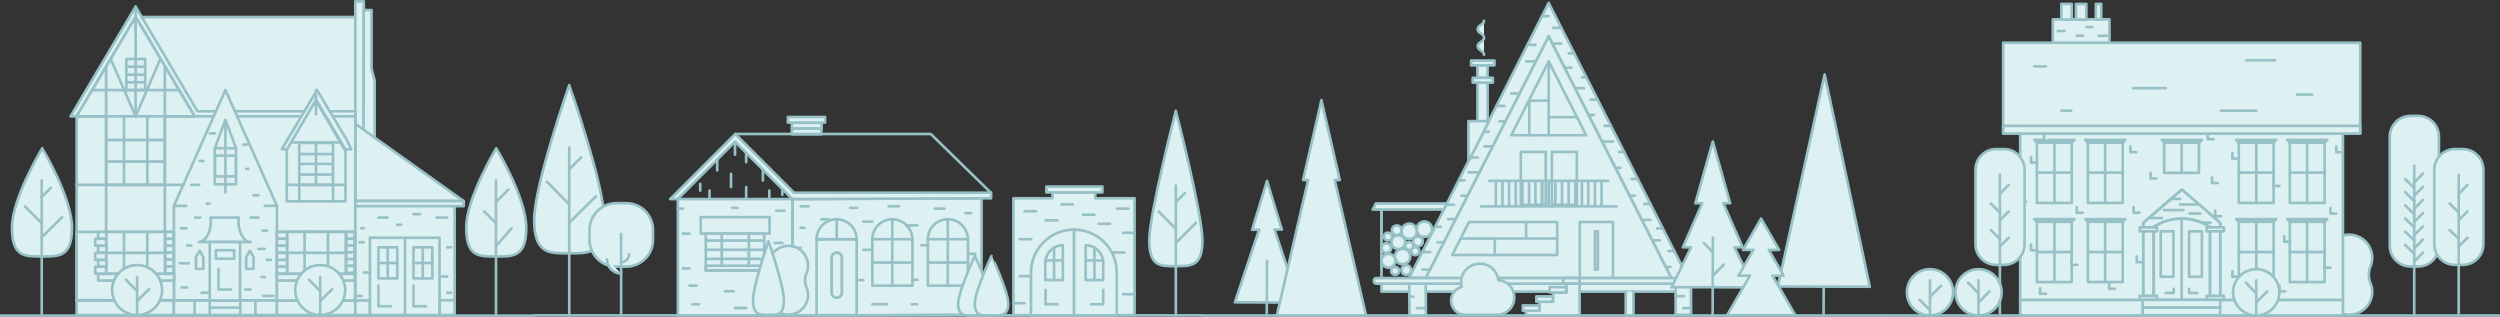<?xml version="1.0" encoding="utf-8"?>
<!-- Generator: Adobe Illustrator 24.3.0, SVG Export Plug-In . SVG Version: 6.00 Build 0)  -->
<svg version="1.1" id="Layer_1" xmlns="http://www.w3.org/2000/svg" xmlns:xlink="http://www.w3.org/1999/xlink" x="0px" y="0px"
	 viewBox="0 0 941.1 119.3" style="enable-background:new 0 0 941.1 119.3;" xml:space="preserve">
<rect x="0" y="0" width="941.1" height="119.3" fill="#333333" stroke="none"/>
<style type="text/css">
	.st0{fill:#DDF0F2;stroke:#97C1C6;stroke-linecap:round;stroke-linejoin:round;}
	.st1{fill:none;stroke:#97C1C6;stroke-linecap:round;stroke-linejoin:round;}
	.st2{fill:#DDF0F2;}
	.st3{opacity:0.14;fill:none;stroke:#97C1C6;stroke-linecap:round;stroke-linejoin:round;enable-background:new    ;}
</style>
<g>
	<g id="Group_1292" transform="translate(-1869 5502)">
		<g id="Group_1286" transform="translate(26.555 0)">
			<g id="Group_1285">
				<rect id="Rectangle_2481" x="1893.5" y="-5495.6" class="st0" width="82.7" height="37.4"/>
				<rect id="Rectangle_2482" x="1976.2" y="-5501.5" class="st0" width="3.2" height="53.1"/>
				<path id="Path_4160" class="st0" d="M1979.4-5498.2h2.9v22l1.2,4.7v22.5l-4.2-1.2L1979.4-5498.2z"/>
				<path id="Path_4161" class="st0" d="M2017-5426.3h-40.8v-29.1L2017-5426.3z"/>
				<path id="Path_4162" class="st0" d="M1976.2-5460.1v1.9h-60.5l-22.2-37.4l-22.2,37.4h-2.3l24.5-41.3l23.3,39.4H1976.2z"/>
				<rect id="Rectangle_2483" x="1871.3" y="-5458.2" class="st0" width="104.9" height="69.3"/>
				<path id="Path_4163" class="st0" d="M1907.9-5424.5l19.4-43.6l19.4,43.6v35.6h-38.8V-5424.5z"/>
				<rect id="Rectangle_2484" x="1976.2" y="-5426.3" class="st0" width="37.4" height="42.9"/>
				<path id="Path_4164" class="st0" d="M1915.7-5458.2h-44.4l22.2-37.4L1915.7-5458.2z"/>
				<path id="Path_4165" class="st0" d="M1915.7-5458.2h-44.4l22.2-37.4L1915.7-5458.2z"/>
				<path id="Path_4166" class="st0" d="M1974.7-5445.8h-2.3l-4.8-8.2l-6-10.2l-6,10.2l-4.8,8.2h-2.3l2.2-3.7l2.7-4.5l8.4-14.1
					l8.4,14.1l2.7,4.5L1974.7-5445.8z"/>
				<path id="Path_4167" class="st0" d="M1972.5-5445.8v19.6h-22.1v-19.6h0.1l4.8-8.2l6-10.2l6,10.2l4.8,8.2H1972.5z"/>
				<path id="Path_4168" class="st0" d="M1931.3-5432.6h-8v-13.6l4-10.7l4,10.7V-5432.6z"/>
				<rect id="Rectangle_2485" x="1923.4" y="-5443.4" class="st0" width="7.8" height="7.8"/>
				<line id="Line_433" class="st1" x1="1927.3" y1="-5456.4" x2="1927.3" y2="-5429.6"/>
				<line id="Line_434" class="st1" x1="1923.4" y1="-5446.2" x2="1931.3" y2="-5446.2"/>
				<path id="Path_4169" class="st0" d="M1936.8-5410.9h-19.5c2.5-0.1,4.5-3.5,4.5-7.6c0-0.5,0-1.1-0.1-1.6h10.6
					c-0.1,0.5-0.1,1-0.1,1.6C1932.3-5414.3,1934.3-5410.9,1936.8-5410.9z"/>
				<rect id="Rectangle_2486" x="1871.3" y="-5388.9" class="st0" width="36.6" height="5.5"/>
				<rect id="Rectangle_2487" x="1907.9" y="-5388.9" class="st0" width="38.8" height="5.5"/>
				<rect id="Rectangle_2488" x="1946.7" y="-5388.9" class="st0" width="35" height="5.5"/>
				<rect id="Rectangle_2489" x="1882.4" y="-5458.2" class="st0" width="22.1" height="25.8"/>
				<rect id="Rectangle_2490" x="1955.1" y="-5448.2" class="st0" width="12.7" height="15.8"/>
				<rect id="Rectangle_2491" x="1950.4" y="-5414.7" class="st0" width="22.1" height="15.8"/>
				<line id="Line_435" class="st1" x1="1907.9" y1="-5424.5" x2="1912.5" y2="-5424.5"/>
				<line id="Line_436" class="st1" x1="1942.1" y1="-5424.5" x2="1946.7" y2="-5424.5"/>
				<rect id="Rectangle_2492" x="1921.4" y="-5410.9" class="st0" width="11.4" height="22"/>
				<rect id="Rectangle_2493" x="1923.7" y="-5407.8" class="st0" width="6.9" height="3.2"/>
				<rect id="Rectangle_2494" x="1981.7" y="-5412.5" class="st0" width="26.2" height="29.1"/>
				<rect id="Rectangle_2495" x="2008" y="-5389" class="st0" width="5.6" height="5.6"/>
				<line id="Line_437" class="st1" x1="1882.4" y1="-5477" x2="1882.4" y2="-5414.7"/>
				<line id="Line_438" class="st1" x1="1893.5" y1="-5495.6" x2="1893.5" y2="-5458.2"/>
				<line id="Line_439" class="st1" x1="1904.5" y1="-5477" x2="1904.5" y2="-5414.7"/>
				<rect id="Rectangle_2496" x="1890" y="-5479.8" class="st0" width="7.1" height="11.7"/>
				<line id="Line_440" class="st1" x1="1909.8" y1="-5468.1" x2="1877.2" y2="-5468.1"/>
				<line id="Line_441" class="st1" x1="1893.5" y1="-5458.2" x2="1884.1" y2="-5479.8"/>
				<line id="Line_442" class="st1" x1="1893.5" y1="-5458.2" x2="1902.8" y2="-5479.8"/>
				<line id="Line_443" class="st1" x1="1893.5" y1="-5479.8" x2="1893.5" y2="-5467.7"/>
				<line id="Line_444" class="st1" x1="1890" y1="-5473.9" x2="1897.1" y2="-5473.9"/>
				<rect id="Rectangle_2497" x="1946.7" y="-5414.7" class="st0" width="29.4" height="25.8"/>
				<line id="Line_445" class="st1" x1="1889.9" y1="-5476.9" x2="1897" y2="-5476.9"/>
				<line id="Line_446" class="st1" x1="1889.9" y1="-5471" x2="1897" y2="-5471"/>
				<rect id="Rectangle_2498" x="1976.2" y="-5426.3" class="st0" width="40.8" height="1.9"/>
				<line id="Line_447" class="st1" x1="1961.4" y1="-5468.1" x2="1961.4" y2="-5459"/>
				<line id="Line_448" class="st1" x1="1893.5" y1="-5499.5" x2="1893.5" y2="-5490.4"/>
				<line id="Line_449" class="st1" x1="1889.1" y1="-5458.2" x2="1889.1" y2="-5432.4"/>
				<line id="Line_450" class="st1" x1="1897.9" y1="-5458.2" x2="1897.9" y2="-5432.4"/>
				<line id="Line_451" class="st1" x1="1882.4" y1="-5441.2" x2="1904.5" y2="-5441.2"/>
				<line id="Line_452" class="st1" x1="1882.4" y1="-5449.3" x2="1904.5" y2="-5449.3"/>
				<rect id="Rectangle_2499" x="1871.3" y="-5414.7" class="st0" width="36.6" height="25.7"/>
				<rect id="Rectangle_2500" x="1882.4" y="-5414.7" class="st0" width="22.1" height="15.8"/>
				<line id="Line_453" class="st1" x1="1889.1" y1="-5414.7" x2="1889.1" y2="-5398.9"/>
				<line id="Line_454" class="st1" x1="1897.9" y1="-5414.7" x2="1897.9" y2="-5398.9"/>
				<rect id="Rectangle_2501" x="1950.5" y="-5414.7" class="st0" width="22.1" height="15.8"/>
				<line id="Line_455" class="st1" x1="1882.4" y1="-5406.8" x2="1904.5" y2="-5406.8"/>
				<line id="Line_456" class="st1" x1="1957.1" y1="-5414.7" x2="1957.1" y2="-5398.9"/>
				<line id="Line_457" class="st1" x1="1965.9" y1="-5414.7" x2="1965.9" y2="-5398.9"/>
				<line id="Line_458" class="st1" x1="1950.4" y1="-5406.8" x2="1972.5" y2="-5406.8"/>
				<line id="Line_459" class="st1" x1="1961.4" y1="-5448.2" x2="1961.4" y2="-5432.4"/>
				<line id="Line_460" class="st1" x1="1955.1" y1="-5440.3" x2="1967.8" y2="-5440.3"/>
				<line id="Line_461" class="st1" x1="1955.1" y1="-5444" x2="1967.8" y2="-5444"/>
				<line id="Line_462" class="st1" x1="1967.8" y1="-5436.3" x2="1955.1" y2="-5436.3"/>
				<path id="Path_4170" class="st0" d="M1919-5400.8h-2.8v-4.4l1.4-2.4l1.4,2.4V-5400.8z"/>
				<path id="Path_4171" class="st0" d="M1937.9-5400.8h-2.8v-4.4l1.4-2.4l1.4,2.4V-5400.8z"/>
				<path id="Path_4172" class="st0" d="M1924.7-5400.8v7.8h4.7"/>
				<path id="Path_4173" class="st0" d="M1984.9-5394.5v7.8h4.7"/>
				<path id="Path_4174" class="st0" d="M1998.1-5394.5v7.8h4.7"/>
				<line id="Line_463" class="st1" x1="1994.9" y1="-5412.5" x2="1994.9" y2="-5383.4"/>
				<rect id="Rectangle_2502" x="1984.9" y="-5408.9" class="st0" width="7.1" height="11.7"/>
				<line id="Line_464" class="st1" x1="1988.4" y1="-5408.9" x2="1988.4" y2="-5397.2"/>
				<line id="Line_465" class="st1" x1="1984.9" y1="-5403" x2="1992" y2="-5403"/>
				<rect id="Rectangle_2503" x="1998.1" y="-5408.9" class="st0" width="7.1" height="11.7"/>
				<line id="Line_466" class="st1" x1="2001.6" y1="-5408.9" x2="2001.6" y2="-5397.2"/>
				<line id="Line_467" class="st1" x1="1998.1" y1="-5403" x2="2005.2" y2="-5403"/>
				<rect id="Rectangle_2504" x="1879.4" y="-5414.7" class="st0" width="3.1" height="2.6"/>
				<rect id="Rectangle_2505" x="1904.7" y="-5414.7" class="st0" width="3.1" height="2.6"/>
				<rect id="Rectangle_2506" x="1904.7" y="-5412.1" class="st0" width="3.1" height="2.6"/>
				<rect id="Rectangle_2507" x="1904.7" y="-5409.5" class="st0" width="3.1" height="2.6"/>
				<rect id="Rectangle_2508" x="1904.7" y="-5406.9" class="st0" width="3.1" height="2.6"/>
				<rect id="Rectangle_2509" x="1904.7" y="-5404.3" class="st0" width="3.1" height="2.6"/>
				<rect id="Rectangle_2510" x="1904.7" y="-5401.7" class="st0" width="3.1" height="2.6"/>
				<rect id="Rectangle_2511" x="1878.3" y="-5412.1" class="st0" width="4.1" height="2.6"/>
				<rect id="Rectangle_2512" x="1879.4" y="-5409.5" class="st0" width="3.1" height="2.6"/>
				<rect id="Rectangle_2513" x="1879.4" y="-5404.2" class="st0" width="3.1" height="2.6"/>
				<rect id="Rectangle_2514" x="1879.4" y="-5398.9" class="st0" width="28.6" height="2.5"/>
				<rect id="Rectangle_2515" x="1878.3" y="-5406.8" class="st0" width="4.1" height="2.6"/>
				<rect id="Rectangle_2516" x="1878.3" y="-5401.6" class="st0" width="4.1" height="2.6"/>
				<rect id="Rectangle_2517" x="1946.7" y="-5414.7" class="st0" width="3.8" height="2.6"/>
				<rect id="Rectangle_2518" x="1946.7" y="-5412.1" class="st0" width="3.8" height="2.6"/>
				<rect id="Rectangle_2519" x="1946.7" y="-5409.5" class="st0" width="3.8" height="2.6"/>
				<rect id="Rectangle_2520" x="1946.7" y="-5404.2" class="st0" width="3.8" height="2.6"/>
				<rect id="Rectangle_2521" x="1972.8" y="-5414.7" class="st0" width="3.1" height="2.6"/>
				<rect id="Rectangle_2522" x="1972.8" y="-5412.1" class="st0" width="3.1" height="2.6"/>
				<rect id="Rectangle_2523" x="1972.8" y="-5409.6" class="st0" width="3.1" height="2.6"/>
				<rect id="Rectangle_2524" x="1972.8" y="-5407" class="st0" width="3.1" height="2.6"/>
				<rect id="Rectangle_2525" x="1972.8" y="-5404.5" class="st0" width="3.1" height="2.6"/>
				<rect id="Rectangle_2526" x="1972.8" y="-5401.9" class="st0" width="3.1" height="2.6"/>
				<rect id="Rectangle_2527" x="1946.7" y="-5398.9" class="st0" width="29.3" height="2.5"/>
				<rect id="Rectangle_2528" x="1946.7" y="-5406.8" class="st0" width="3.8" height="2.6"/>
				<rect id="Rectangle_2529" x="1946.7" y="-5401.6" class="st0" width="3.8" height="2.6"/>
				<line id="Line_468" class="st1" x1="1950.5" y1="-5432.4" x2="1972.5" y2="-5432.4"/>
				<line id="Line_469" class="st1" x1="1952.1" y1="-5448.4" x2="1970.8" y2="-5448.4"/>
				<line id="Line_470" class="st1" x1="1955.1" y1="-5432.4" x2="1955.1" y2="-5426.3"/>
				<line id="Line_471" class="st1" x1="1967.8" y1="-5432.4" x2="1967.8" y2="-5426.2"/>
				<line id="Line_472" class="st1" x1="1914.4" y1="-5432.4" x2="1917.4" y2="-5432.4"/>
				<line id="Line_473" class="st1" x1="1920.3" y1="-5425.3" x2="1921.4" y2="-5425.3"/>
				<line id="Line_474" class="st1" x1="1937.9" y1="-5428.5" x2="1939.7" y2="-5428.5"/>
				<line id="Line_475" class="st1" x1="1935.1" y1="-5438.4" x2="1935.9" y2="-5438.4"/>
				<line id="Line_476" class="st1" x1="1921.4" y1="-5451.8" x2="1923.4" y2="-5451.8"/>
				<line id="Line_477" class="st1" x1="1934" y1="-5447.6" x2="1935.5" y2="-5447.6"/>
				<line id="Line_478" class="st1" x1="1917.6" y1="-5441.4" x2="1919" y2="-5441.4"/>
				<line id="Line_479" class="st1" x1="1936.8" y1="-5420.1" x2="1939.7" y2="-5420.1"/>
				<line id="Line_480" class="st1" x1="1939.7" y1="-5408.3" x2="1942.1" y2="-5408.3"/>
				<line id="Line_481" class="st1" x1="1910.6" y1="-5416.1" x2="1912.6" y2="-5416.1"/>
				<line id="Line_482" class="st1" x1="1915.9" y1="-5420.1" x2="1917.8" y2="-5420.1"/>
				<line id="Line_483" class="st1" x1="1910.2" y1="-5402.9" x2="1913.5" y2="-5402.9"/>
				<line id="Line_484" class="st1" x1="1910.8" y1="-5393.8" x2="1912.9" y2="-5393.8"/>
				<line id="Line_485" class="st1" x1="1912.9" y1="-5409.6" x2="1914.4" y2="-5409.6"/>
				<line id="Line_486" class="st1" x1="1918.3" y1="-5391.8" x2="1920.9" y2="-5391.8"/>
				<line id="Line_487" class="st1" x1="1934.8" y1="-5393" x2="1936.8" y2="-5393"/>
				<line id="Line_488" class="st1" x1="1940.9" y1="-5397.7" x2="1942.1" y2="-5397.7"/>
				<line id="Line_489" class="st1" x1="1941.5" y1="-5390.6" x2="1945.4" y2="-5390.6"/>
				<line id="Line_490" class="st1" x1="1942.9" y1="-5404.2" x2="1944.4" y2="-5404.2"/>
				<line id="Line_491" class="st1" x1="1941.3" y1="-5415.2" x2="1943" y2="-5415.2"/>
				<line id="Line_492" class="st1" x1="1984.9" y1="-5420.1" x2="1988.4" y2="-5420.1"/>
				<line id="Line_493" class="st1" x1="1992" y1="-5417.4" x2="1993.4" y2="-5417.4"/>
				<line id="Line_494" class="st1" x1="2006.8" y1="-5420.1" x2="2010.8" y2="-5420.1"/>
				<line id="Line_495" class="st1" x1="1998.1" y1="-5421.4" x2="2000.5" y2="-5421.4"/>
				<line id="Line_496" class="st1" x1="2010.8" y1="-5408.9" x2="2012.3" y2="-5408.9"/>
				<line id="Line_497" class="st1" x1="2008.8" y1="-5397.9" x2="2010.8" y2="-5397.9"/>
				<line id="Line_498" class="st1" x1="2010.8" y1="-5391.8" x2="2012.3" y2="-5391.8"/>
				<line id="Line_499" class="st1" x1="1978.4" y1="-5416.1" x2="1979.4" y2="-5416.1"/>
				<line id="Line_500" class="st1" x1="1977.8" y1="-5410.8" x2="1979.4" y2="-5410.8"/>
				<line id="Line_501" class="st1" x1="1979.4" y1="-5399.4" x2="1981.7" y2="-5399.4"/>
				<line id="Line_502" class="st1" x1="1976.2" y1="-5390.6" x2="1978.6" y2="-5390.6"/>
				<line id="Line_503" class="st1" x1="1911.6" y1="-5432.4" x2="1871.3" y2="-5432.4"/>
				<rect id="Rectangle_2530" x="1915.7" y="-5388.9" class="st0" width="5.7" height="5.5"/>
				<rect id="Rectangle_2531" x="1932.9" y="-5388.9" class="st0" width="5.7" height="5.5"/>
				<line id="Line_504" class="st1" x1="1921.4" y1="-5386.2" x2="1932.9" y2="-5386.2"/>
			</g>
			<line id="Line_505" class="st1" x1="1976.2" y1="-5388.9" x2="1976.2" y2="-5383.4"/>
		</g>
		<g id="Group_1291" transform="translate(0 55.323)">
			<g id="Group_1287" transform="translate(4.405)">
				<path id="Path_4175" class="st0" d="M1891.7-5471.6c0,11.2-5.1,10.8-11.3,10.8c-6.3,0-11.3,0.4-11.3-10.8
					c0-11.2,11.4-29.9,11.4-29.9S1891.7-5482.9,1891.7-5471.6z"/>
				<line id="Line_506" class="st1" x1="1880.3" y1="-5489.4" x2="1880.3" y2="-5439.2"/>
				<line id="Line_507" class="st1" x1="1880.3" y1="-5473.3" x2="1874" y2="-5479.6"/>
				<line id="Line_508" class="st1" x1="1880.3" y1="-5468" x2="1887.9" y2="-5475.5"/>
				<line id="Line_509" class="st1" x1="1880.3" y1="-5483.2" x2="1883.7" y2="-5486.6"/>
			</g>
			<g id="Group_1288" transform="translate(175.411)">
				<path id="Path_4176" class="st0" d="M1891.7-5471.6c0,11.2-5.1,10.8-11.3,10.8c-6.3,0-11.3,0.4-11.3-10.8
					c0-11.2,11.3-29.9,11.3-29.9S1891.7-5482.9,1891.7-5471.6z"/>
				<line id="Line_510" class="st1" x1="1880.3" y1="-5489.4" x2="1880.3" y2="-5439.2"/>
				<line id="Line_511" class="st1" x1="1880.3" y1="-5473.3" x2="1875.9" y2="-5477.7"/>
				<line id="Line_512" class="st1" x1="1880.3" y1="-5464.7" x2="1886.2" y2="-5471.4"/>
				<line id="Line_513" class="st1" x1="1880.3" y1="-5481.3" x2="1885" y2="-5486"/>
			</g>
			<g id="Group_1289" transform="translate(111.136 43.962)">
				<circle id="Ellipse_316" class="st0" cx="1878.4" cy="-5492.1" r="9.4"/>
				<line id="Line_514" class="st1" x1="1878.4" y1="-5497" x2="1878.4" y2="-5482.6"/>
				<line id="Line_515" class="st1" x1="1878.4" y1="-5488" x2="1882.9" y2="-5492.4"/>
				<line id="Line_516" class="st1" x1="1878.4" y1="-5491.7" x2="1874.2" y2="-5496"/>
			</g>
			<g id="Group_1290" transform="translate(42.219 43.962)">
				<circle id="Ellipse_317" class="st0" cx="1878.4" cy="-5492.1" r="9.4"/>
				<line id="Line_517" class="st1" x1="1878.4" y1="-5497" x2="1878.4" y2="-5482.6"/>
				<line id="Line_518" class="st1" x1="1878.4" y1="-5488" x2="1882.9" y2="-5492.4"/>
				<line id="Line_519" class="st1" x1="1878.4" y1="-5491.7" x2="1874.2" y2="-5496"/>
			</g>
			<line id="Line_520" class="st1" x1="1869" y1="-5438.5" x2="2070.2" y2="-5438.5"/>
		</g>
	</g>
	<g id="Group_1301" transform="translate(-1667.912 5533.938)">
		<g id="Group_1300" transform="translate(0 0)">
			<g id="Group_1299">
				<path id="Path_4177" class="st0" d="M2095-5459.3v44h-45.6v-44h14.7v-2.2h16.1v2.2H2095z"/>
				<g id="Group_1294">
					<g id="Group_1293">
						<path id="Path_4178" class="st2" d="M1895.4-5451.2c0,13-5.9,12.6-13.2,12.6s-13.2,0.5-13.2-12.6s13.2-50.7,13.2-50.7
							S1895.4-5464.3,1895.4-5451.2z"/>
						<path id="Path_4179" class="st0" d="M1895.4-5451.2c0,13-5.9,12.6-13.2,12.6s-13.2,0.5-13.2-12.6s13.2-50.7,13.2-50.7
							S1895.4-5464.3,1895.4-5451.2z"/>
					</g>
					<line id="Line_521" class="st1" x1="1882.2" y1="-5478.4" x2="1882.2" y2="-5415.2"/>
					<line id="Line_522" class="st1" x1="1882.2" y1="-5457" x2="1873.8" y2="-5465.5"/>
					<line id="Line_523" class="st1" x1="1882.2" y1="-5450.1" x2="1892.2" y2="-5460"/>
					<line id="Line_524" class="st1" x1="1882.2" y1="-5470.2" x2="1886.7" y2="-5474.7"/>
				</g>
				<rect id="Rectangle_2532" x="1923.1" y="-5459" class="st0" width="43.1" height="43.8"/>
				<path id="Path_4180" class="st0" d="M2037.4-5459.3v43.8l-24.2,0.1l-12.4,0.1l-34.5,0.1v-43.8L2037.4-5459.3z"/>
				<line id="Line_525" class="st1" x1="1923.1" y1="-5455.4" x2="1925" y2="-5455.4"/>
				<line id="Line_526" class="st1" x1="1925" y1="-5446" x2="1927.5" y2="-5446"/>
				<line id="Line_527" class="st1" x1="1925" y1="-5432.9" x2="1927.5" y2="-5432.9"/>
				<line id="Line_528" class="st1" x1="1927.5" y1="-5426.4" x2="1930.1" y2="-5426.4"/>
				<line id="Line_529" class="st1" x1="1928.6" y1="-5419.4" x2="1930.9" y2="-5419.4"/>
				<line id="Line_530" class="st1" x1="1940.9" y1="-5424.3" x2="1944.1" y2="-5424.3"/>
				<line id="Line_531" class="st1" x1="1944.6" y1="-5418" x2="1948.8" y2="-5418"/>
				<line id="Line_532" class="st1" x1="1956.3" y1="-5423.2" x2="1958.6" y2="-5423.2"/>
				<line id="Line_533" class="st1" x1="1959.5" y1="-5418" x2="1963.7" y2="-5418"/>
				<line id="Line_534" class="st1" x1="1960.6" y1="-5428.6" x2="1963.2" y2="-5428.6"/>
				<line id="Line_535" class="st1" x1="1959.5" y1="-5442.5" x2="1962.4" y2="-5442.5"/>
				<line id="Line_536" class="st1" x1="1960.1" y1="-5454.6" x2="1963.2" y2="-5454.6"/>
				<line id="Line_537" class="st1" x1="1943.6" y1="-5455.7" x2="1945.6" y2="-5455.7"/>
				<line id="Line_538" class="st1" x1="1963.7" y1="-5435.7" x2="1966.2" y2="-5435.7"/>
				<line id="Line_539" class="st1" x1="1931.5" y1="-5464.7" x2="1931.5" y2="-5462.2"/>
				<line id="Line_540" class="st1" x1="1937.9" y1="-5473.8" x2="1937.9" y2="-5469.8"/>
				<line id="Line_541" class="st1" x1="1944.6" y1="-5479.7" x2="1944.6" y2="-5475.7"/>
				<line id="Line_542" class="st1" x1="1935" y1="-5462.2" x2="1935" y2="-5459"/>
				<line id="Line_543" class="st1" x1="1943.1" y1="-5468.5" x2="1943.1" y2="-5463.5"/>
				<line id="Line_544" class="st1" x1="1948.8" y1="-5476.5" x2="1948.8" y2="-5472.9"/>
				<line id="Line_545" class="st1" x1="1948.8" y1="-5463.5" x2="1948.8" y2="-5459.5"/>
				<line id="Line_546" class="st1" x1="1955.1" y1="-5470.1" x2="1955.1" y2="-5466"/>
				<line id="Line_547" class="st1" x1="1957.5" y1="-5462.2" x2="1957.5" y2="-5459"/>
				<line id="Line_548" class="st1" x1="1962.4" y1="-5462.2" x2="1962.4" y2="-5460.6"/>
				<path id="Path_4181" class="st0" d="M2003.8-5451.4L2003.8-5451.4c-4.2,0-7.5,3.4-7.5,7.5v17.5h15.1v-17.5
					C2011.3-5448,2007.9-5451.4,2003.8-5451.4L2003.8-5451.4z"/>
				<path id="Path_4182" class="st0" d="M2072.2-5447.5L2072.2-5447.5c-8.9,0-16.2,7.2-16.2,16.2v16.2h32.3v-16.2
					C2088.4-5440.2,2081.1-5447.5,2072.2-5447.5L2072.2-5447.5z"/>
				<line id="Line_549" class="st1" x1="1996.3" y1="-5443.9" x2="2011.3" y2="-5443.9"/>
				<line id="Line_550" class="st1" x1="2003.8" y1="-5451.4" x2="2003.8" y2="-5426.4"/>
				<line id="Line_551" class="st1" x1="1996.3" y1="-5435.1" x2="2011.3" y2="-5435.1"/>
				<path id="Path_4183" class="st0" d="M2024.7-5451.4L2024.7-5451.4c-4.2,0-7.5,3.4-7.5,7.5v17.5h15.1v-17.5
					C2032.2-5448,2028.9-5451.4,2024.7-5451.4L2024.7-5451.4z"/>
				<line id="Line_552" class="st1" x1="2017.2" y1="-5443.9" x2="2032.2" y2="-5443.9"/>
				<line id="Line_553" class="st1" x1="2024.7" y1="-5451.4" x2="2024.7" y2="-5426.4"/>
				<line id="Line_554" class="st1" x1="2017.2" y1="-5435.1" x2="2032.2" y2="-5435.1"/>
				<path id="Path_4184" class="st0" d="M1975.3-5443.9v28.6h15.1v-28.6H1975.3z M1984.8-5423.8c0,1.1-0.9,1.9-1.9,1.9
					c-1.1,0-1.9-0.9-1.9-1.9v-13.1c0-1.1,0.9-1.9,1.9-1.9c1.1,0,1.9,0.9,1.9,1.9V-5423.8z"/>
				<path id="Path_4185" class="st0" d="M1990.4-5443.9h-15.1c0-4.2,3.4-7.5,7.5-7.5C1987-5451.4,1990.4-5448,1990.4-5443.9z"/>
				<line id="Line_555" class="st1" x1="1982.9" y1="-5451.4" x2="1982.9" y2="-5443.9"/>
				<path id="Path_4186" class="st0" d="M2041-5461.4v2.1l-74.8,0.3l-11.1-11.1l-6.4-6.4l-4.1-4.1l-6.8,6.8L1923-5459h-2.8
					l24.5-24.5l22.1,22.1H2041z"/>
				<rect id="Rectangle_2533" x="1966" y="-5485.5" class="st0" width="11.1" height="2.1"/>
				<rect id="Rectangle_2534" x="1966" y="-5487.7" class="st0" width="11.2" height="2.1"/>
				<rect id="Rectangle_2535" x="1964.5" y="-5489.9" class="st0" width="14" height="2.1"/>
				<path id="Path_4187" class="st0" d="M1984.8-5436.9v13.1c0,1.1-0.9,1.9-1.9,1.9c-1.1,0-1.9-0.9-1.9-1.9v-13.1
					c0-1.1,0.9-1.9,1.9-1.9C1983.9-5438.9,1984.8-5438,1984.8-5436.9z"/>
				<line id="Line_556" class="st1" x1="1969.3" y1="-5456.3" x2="1972.3" y2="-5456.3"/>
				<line id="Line_557" class="st1" x1="1977.1" y1="-5451.4" x2="1980" y2="-5451.4"/>
				<line id="Line_558" class="st1" x1="1969.3" y1="-5448.2" x2="1970.8" y2="-5448.2"/>
				<line id="Line_559" class="st1" x1="1975.7" y1="-5443.9" x2="1978.6" y2="-5443.9"/>
				<line id="Line_560" class="st1" x1="1967.2" y1="-5440.6" x2="1969.3" y2="-5440.6"/>
				<line id="Line_561" class="st1" x1="1966.2" y1="-5429.3" x2="1967.2" y2="-5429.3"/>
				<line id="Line_562" class="st1" x1="1968.8" y1="-5423.9" x2="1971.6" y2="-5423.9"/>
				<line id="Line_563" class="st1" x1="1987.9" y1="-5455.7" x2="1990.5" y2="-5455.7"/>
				<rect id="Rectangle_2536" x="1931.7" y="-5452.2" class="st0" width="25.9" height="6.2"/>
				<rect id="Rectangle_2537" x="1937.6" y="-5435" class="st0" width="0" height="5.8"/>
				<rect id="Rectangle_2538" x="1951.8" y="-5435" class="st0" width="0" height="5.8"/>
				<rect id="Rectangle_2539" x="1933.6" y="-5446" class="st0" width="22" height="13.9"/>
				<rect id="Rectangle_2540" x="1933.6" y="-5433.9" class="st0" width="22" height="1.7"/>
				<line id="Line_564" class="st1" x1="1939.6" y1="-5446" x2="1939.6" y2="-5433.9"/>
				<line id="Line_565" class="st1" x1="1949.8" y1="-5446" x2="1949.8" y2="-5433.9"/>
				<line id="Line_566" class="st1" x1="1933.6" y1="-5443.4" x2="1955.6" y2="-5443.4"/>
				<line id="Line_567" class="st1" x1="1933.6" y1="-5439.9" x2="1955.6" y2="-5439.9"/>
				<line id="Line_568" class="st1" x1="1933.6" y1="-5436.5" x2="1955.6" y2="-5436.5"/>
				<path id="Path_4188" class="st1" d="M1944.7-5483.5h73.6l22.6,22.1"/>
				<line id="Line_569" class="st1" x1="2072.2" y1="-5447.5" x2="2072.2" y2="-5415.3"/>
				<path id="Path_4189" class="st0" d="M2061.5-5424.8v5.4h4.6"/>
				<path id="Path_4190" class="st0" d="M2068-5441.6L2068-5441.6c-3.6,0-6.5,2.9-6.6,6.5l0,0v6.6h6.6V-5441.6z"/>
				<line id="Line_570" class="st1" x1="2061.5" y1="-5435.9" x2="2068" y2="-5435.9"/>
				<line id="Line_571" class="st1" x1="2064.7" y1="-5440.7" x2="2064.7" y2="-5428.5"/>
				<path id="Path_4191" class="st0" d="M2083.2-5424.8v5.4h-4.6"/>
				<path id="Path_4192" class="st0" d="M2076.6-5441.6L2076.6-5441.6c3.6,0,6.5,2.9,6.6,6.5l0,0v6.6h-6.6V-5441.6z"/>
				<line id="Line_572" class="st1" x1="2083.1" y1="-5435.9" x2="2076.6" y2="-5435.9"/>
				<line id="Line_573" class="st1" x1="2079.9" y1="-5440.7" x2="2079.9" y2="-5428.5"/>
				<line id="Line_574" class="st1" x1="2009.2" y1="-5449.1" x2="2013.3" y2="-5449.1"/>
				<line id="Line_575" class="st1" x1="2002.4" y1="-5456.3" x2="2006.3" y2="-5456.3"/>
				<line id="Line_576" class="st1" x1="2019.8" y1="-5455.4" x2="2023.4" y2="-5455.4"/>
				<line id="Line_577" class="st1" x1="2031.3" y1="-5453.7" x2="2033.5" y2="-5453.7"/>
				<line id="Line_578" class="st1" x1="2032.2" y1="-5419.4" x2="2033.5" y2="-5419.4"/>
				<line id="Line_579" class="st1" x1="2011.2" y1="-5419.4" x2="2013.2" y2="-5419.4"/>
				<line id="Line_580" class="st1" x1="1996.3" y1="-5419.4" x2="2001.8" y2="-5419.4"/>
				<line id="Line_581" class="st1" x1="2011.3" y1="-5428.6" x2="2013.3" y2="-5428.6"/>
				<line id="Line_582" class="st1" x1="2017.2" y1="-5441.6" x2="2014.8" y2="-5441.6"/>
				<line id="Line_583" class="st1" x1="2032.4" y1="-5438.4" x2="2035.1" y2="-5438.4"/>
				<line id="Line_584" class="st1" x1="2037.4" y1="-5423.2" x2="2035.1" y2="-5423.2"/>
				<line id="Line_585" class="st1" x1="1990.5" y1="-5428.5" x2="1992.9" y2="-5428.5"/>
				<line id="Line_586" class="st1" x1="1996.3" y1="-5439.9" x2="1992.9" y2="-5439.9"/>
				<line id="Line_587" class="st1" x1="1992.9" y1="-5450.5" x2="1996.3" y2="-5450.5"/>
				<line id="Line_588" class="st1" x1="2053.6" y1="-5454.4" x2="2057.9" y2="-5454.4"/>
				<line id="Line_589" class="st1" x1="2061.6" y1="-5451" x2="2065.9" y2="-5451"/>
				<line id="Line_590" class="st1" x1="2051.8" y1="-5443.9" x2="2056.1" y2="-5443.9"/>
				<line id="Line_591" class="st1" x1="2051.8" y1="-5430" x2="2056.1" y2="-5430"/>
				<path id="Path_4193" class="st0" d="M1972.1-5422.9c0,4.1-3.3,7.4-7.5,7.4c-4.1,0-7.4-3.3-7.4-7.5c0-1,0.2-1.9,0.6-2.8
					c0.7-1.7,0.7-3.6,0-5.3c-1.6-3.8,0.2-8.2,4-9.7c3.8-1.6,8.2,0.2,9.7,4c0.8,1.8,0.8,3.9,0,5.7c-0.7,1.7-0.7,3.6,0,5.3
					C1971.9-5424.9,1972.1-5423.9,1972.1-5422.9z"/>
				<path id="Path_4194" class="st0" d="M1963-5420.9c0,5.7-2.6,5.5-5.8,5.5s-5.8,0.2-5.8-5.5s5.8-22.2,5.8-22.2
					S1963-5426.6,1963-5420.9z"/>
				<line id="Line_592" class="st1" x1="2049.3" y1="-5419.8" x2="2053.6" y2="-5419.8"/>
				<line id="Line_593" class="st1" x1="2090.7" y1="-5423.2" x2="2095" y2="-5423.2"/>
				<line id="Line_594" class="st1" x1="2087" y1="-5438.9" x2="2091.2" y2="-5438.9"/>
				<line id="Line_595" class="st1" x1="2090.7" y1="-5446.3" x2="2095" y2="-5446.3"/>
				<line id="Line_596" class="st1" x1="2081.5" y1="-5449.7" x2="2085.8" y2="-5449.7"/>
				<line id="Line_597" class="st1" x1="2088.4" y1="-5455.4" x2="2092.7" y2="-5455.4"/>
				<line id="Line_598" class="st1" x1="2075.6" y1="-5453.1" x2="2079.9" y2="-5453.1"/>
				<line id="Line_599" class="st1" x1="2067.5" y1="-5457" x2="2071.8" y2="-5457"/>
				<path id="Path_4195" class="st0" d="M2041.2-5419.6c0,4.6-2.8,4.5-6.3,4.5s-6.3,0.2-6.3-4.5c0-4.6,6.3-18,6.3-18
					S2041.2-5424.2,2041.2-5419.6z"/>
				<g id="Group_1295" transform="translate(165.857 64.38)">
					<path id="Path_4196" class="st2" d="M1881.6-5484c0,4.6-2.8,4.5-6.3,4.5s-6.3,0.2-6.3-4.5s6.3-18,6.3-18
						S1881.6-5488.6,1881.6-5484z"/>
					<path id="Path_4197" class="st0" d="M1881.6-5484c0,4.6-2.8,4.5-6.3,4.5s-6.3,0.2-6.3-4.5s6.3-18,6.3-18
						S1881.6-5488.6,1881.6-5484z"/>
				</g>
				<g id="Group_1297" transform="translate(231.446 9.639)">
					<g id="Group_1296">
						<path id="Path_4198" class="st2" d="M1889.1-5453c0,9.9-4.5,9.6-10,9.6s-10,0.4-10-9.6s10-48.9,10-48.9
							S1889.1-5463,1889.1-5453z"/>
						<path id="Path_4199" class="st0" d="M1889.1-5453c0,9.9-4.5,9.6-10,9.6s-10,0.4-10-9.6s10-48.9,10-48.9
							S1889.1-5463,1889.1-5453z"/>
					</g>
					<line id="Line_600" class="st1" x1="1879.1" y1="-5473.7" x2="1879.1" y2="-5424.8"/>
					<line id="Line_601" class="st1" x1="1879.1" y1="-5457.4" x2="1872.7" y2="-5463.9"/>
					<line id="Line_602" class="st1" x1="1879.1" y1="-5452.1" x2="1886.7" y2="-5459.7"/>
					<line id="Line_603" class="st1" x1="1879.1" y1="-5467.5" x2="1882.5" y2="-5470.9"/>
				</g>
				<g id="Group_1298" transform="translate(20.726 44.531)">
					<path id="Rectangle_2541" class="st0" d="M1879.2-5502h3.7c5.6,0,10.1,4.5,10.1,10.1v3.7c0,5.6-4.5,10.1-10.1,10.1h-3.7
						c-5.6,0-10.1-4.5-10.1-10.1v-3.7C1869.1-5497.4,1873.6-5502,1879.2-5502z"/>
					<line id="Line_604" class="st1" x1="1881" y1="-5490.4" x2="1881" y2="-5459.7"/>
					<path id="Path_4200" class="st0" d="M1881-5475.5c-2.9,0-5.3-2.4-5.3-5.3l0,0"/>
					<path id="Path_4201" class="st0" d="M1884-5482.8c0,1.6-1.3,3-3,3"/>
				</g>
				<line id="Line_605" class="st1" x1="1869.1" y1="-5415.2" x2="2120.6" y2="-5415.2"/>
			</g>
		</g>
		<rect id="Rectangle_2542" x="2061.8" y="-5463.7" class="st0" width="21.1" height="2.2"/>
	</g>
	<g id="Group_1321" transform="translate(-1415.961 5503.183)">
		<line id="Line_642" class="st1" x1="1936" y1="-5398.7" x2="1936" y2="-5424.1"/>
		<rect id="Rectangle_2565" x="1936" y="-5396.4" class="st0" width="116.4" height="3"/>
		<g id="Group_1316" transform="translate(64.426 0)">
			<path id="Path_4216" class="st0" d="M1988.1-5396.4v11.7h-5.8v-11.7l0,0l0,0H1988.1z"/>
			<g id="Group_1315" transform="translate(2.927)">
				<g id="Group_1312" transform="translate(0 82.086)">
					<circle id="Ellipse_319" class="st0" cx="1876.6" cy="-5488.7" r="2.9"/>
					<circle id="Ellipse_320" class="st0" cx="1875" cy="-5494.1" r="2.6"/>
					<circle id="Ellipse_321" class="st0" cx="1871.3" cy="-5487.1" r="2.6"/>
					<circle id="Ellipse_322" class="st0" cx="1879.1" cy="-5492.7" r="1.5"/>
					<circle id="Ellipse_323" class="st0" cx="1871.1" cy="-5496.2" r="1.5"/>
					<circle id="Ellipse_324" class="st0" cx="1873.8" cy="-5483.3" r="1.5"/>
					<circle id="Ellipse_325" class="st0" cx="1881.4" cy="-5490.7" r="1.5"/>
					<circle id="Ellipse_326" class="st0" cx="1879.1" cy="-5498.2" r="2.9"/>
					<circle id="Ellipse_327" class="st0" cx="1884.8" cy="-5499" r="2.9"/>
					<circle id="Ellipse_328" class="st0" cx="1882.4" cy="-5494.4" r="1.8"/>
					<circle id="Ellipse_329" class="st0" cx="1870.5" cy="-5491.9" r="1.8"/>
					<circle id="Ellipse_330" class="st0" cx="1878" cy="-5483.6" r="1.8"/>
					<circle id="Ellipse_331" class="st0" cx="1874.4" cy="-5498.6" r="1.8"/>
				</g>
				<line id="Line_643" class="st3" x1="1918" y1="-5475.1" x2="1920.3" y2="-5475.1"/>
				<path id="Path_4217" class="st0" d="M1929.7-5489.5h1.9l46.2,91h-92.5l46.2-91H1929.7z"/>
				<path id="Path_4218" class="st0" d="M1985.1-5396.4h-6.2l0,0l-47.3-93.2l-46.3,91h-6.2l52.5-103.5L1985.1-5396.4z"/>
				<g id="Group_1313" transform="translate(48.801 21.924)">
					<path id="Path_4219" class="st0" d="M1896.9-5474.2l-14.1-27.8l-14.1,27.8H1896.9z"/>
					<path id="Path_4220" class="st0" d="M1875.5-5474.2v-13h7.3"/>
					<line id="Line_644" class="st1" x1="1882.8" y1="-5502" x2="1882.8" y2="-5474.2"/>
					<line id="Line_645" class="st1" x1="1882.8" y1="-5481" x2="1893.4" y2="-5481"/>
				</g>
				<rect id="Rectangle_2566" x="1921.1" y="-5446" class="st0" width="9.4" height="19.9"/>
				<rect id="Rectangle_2567" x="1932.8" y="-5446" class="st0" width="9.4" height="19.9"/>
				<line id="Line_646" class="st1" x1="1909.2" y1="-5435.1" x2="1954" y2="-5435.1"/>
				<line id="Line_647" class="st1" x1="1911.7" y1="-5426.1" x2="1911.7" y2="-5434.9"/>
				<line id="Line_648" class="st1" x1="1914.2" y1="-5426.1" x2="1914.2" y2="-5434.9"/>
				<line id="Line_649" class="st1" x1="1916.7" y1="-5426.1" x2="1916.7" y2="-5434.9"/>
				<line id="Line_650" class="st1" x1="1919.2" y1="-5426.1" x2="1919.2" y2="-5434.9"/>
				<line id="Line_651" class="st1" x1="1921.7" y1="-5426.1" x2="1921.7" y2="-5434.9"/>
				<line id="Line_652" class="st1" x1="1924.2" y1="-5426.1" x2="1924.2" y2="-5434.9"/>
				<line id="Line_653" class="st1" x1="1926.6" y1="-5426.1" x2="1926.6" y2="-5434.9"/>
				<line id="Line_654" class="st1" x1="1929.1" y1="-5426.1" x2="1929.1" y2="-5434.9"/>
				<line id="Line_655" class="st1" x1="1929.1" y1="-5426.1" x2="1929.1" y2="-5434.9"/>
				<line id="Line_656" class="st1" x1="1931.6" y1="-5426.1" x2="1931.6" y2="-5434.9"/>
				<line id="Line_657" class="st1" x1="1934.1" y1="-5426.1" x2="1934.1" y2="-5434.9"/>
				<line id="Line_658" class="st1" x1="1936.6" y1="-5426.1" x2="1936.6" y2="-5434.9"/>
				<line id="Line_659" class="st1" x1="1939.1" y1="-5426.1" x2="1939.1" y2="-5434.9"/>
				<line id="Line_660" class="st1" x1="1941.6" y1="-5426.1" x2="1941.6" y2="-5434.9"/>
				<line id="Line_661" class="st1" x1="1944.1" y1="-5426.1" x2="1944.1" y2="-5434.9"/>
				<line id="Line_662" class="st1" x1="1946.5" y1="-5426.1" x2="1946.5" y2="-5434.9"/>
				<line id="Line_663" class="st1" x1="1949" y1="-5426.1" x2="1949" y2="-5434.9"/>
				<line id="Line_664" class="st1" x1="1951.5" y1="-5426.1" x2="1951.5" y2="-5434.9"/>
				<line id="Line_665" class="st1" x1="1906.1" y1="-5425.5" x2="1957.1" y2="-5425.5"/>
				<path id="Path_4221" class="st0" d="M1963.5-5393.4v9h-2.9v-9"/>
				<path id="Path_4222" class="st0" d="M1909.7-5395.6v10.9h-2.9v-10.9"/>
				<path id="Path_4223" class="st0" d="M1885.3-5395.6l0.1,11.2h-6.2l-0.1-11.2"/>
				<rect id="Rectangle_2568" x="1943.3" y="-5419.6" class="st0" width="12.5" height="21.1"/>
				<path id="Path_4224" class="st0" d="M1934.8-5419.6v12.4h-39.5l6.3-12.4H1934.8z"/>
				<path id="Path_4225" class="st0" d="M1911.3-5407.2v-6.2h-12.6"/>
				<path id="Path_4226" class="st0" d="M1934.8-5413.4h-23.5"/>
				<line id="Line_666" class="st1" x1="1923.1" y1="-5419.6" x2="1923.1" y2="-5413.4"/>
				<rect id="Rectangle_2569" x="1949" y="-5416.1" class="st0" width="1.1" height="14.4"/>
				<rect id="Rectangle_2570" x="1904.8" y="-5472.1" class="st0" width="3.8" height="14.6"/>
				<g id="Group_1314" transform="translate(32.678 21.611)">
					<path id="Path_4227" class="st0" d="M1876.4-5479.1l-6.9,13.6l-0.8,1.5v-15.2h7.7L1876.4-5479.1L1876.4-5479.1z"/>
					<rect id="Rectangle_2571" x="1872.1" y="-5500.2" class="st0" width="3.8" height="4.7"/>
					<rect id="Rectangle_2572" x="1869.7" y="-5502" class="st0" width="8.8" height="1.8"/>
					<rect id="Rectangle_2573" x="1870.3" y="-5495.5" class="st0" width="7.6" height="1.8"/>
				</g>
				<line id="Line_667" class="st1" x1="1887" y1="-5401.7" x2="1884.1" y2="-5401.7"/>
				<line id="Line_668" class="st1" x1="1884.1" y1="-5408.3" x2="1887" y2="-5408.3"/>
				<line id="Line_669" class="st1" x1="1892.2" y1="-5412" x2="1889.8" y2="-5412"/>
				<line id="Line_670" class="st1" x1="1888.9" y1="-5417.8" x2="1891" y2="-5417.8"/>
				<line id="Line_671" class="st1" x1="1896.6" y1="-5420.7" x2="1893.7" y2="-5420.7"/>
				<line id="Line_672" class="st1" x1="1893.1" y1="-5426.1" x2="1896" y2="-5426.1"/>
				<line id="Line_673" class="st1" x1="1901.1" y1="-5429.5" x2="1898.7" y2="-5429.5"/>
				<line id="Line_674" class="st1" x1="1897.8" y1="-5435.3" x2="1899.9" y2="-5435.3"/>
				<line id="Line_675" class="st1" x1="1905.6" y1="-5438.3" x2="1901.4" y2="-5438.3"/>
				<line id="Line_676" class="st1" x1="1902.1" y1="-5443.9" x2="1904.9" y2="-5443.9"/>
				<line id="Line_677" class="st1" x1="1910.6" y1="-5448.1" x2="1907.4" y2="-5448.1"/>
				<line id="Line_678" class="st1" x1="1907.4" y1="-5453.6" x2="1909.1" y2="-5453.6"/>
				<line id="Line_679" class="st1" x1="1915.3" y1="-5457.5" x2="1913.1" y2="-5457.5"/>
				<line id="Line_680" class="st1" x1="1912" y1="-5463.3" x2="1915" y2="-5463.3"/>
				<line id="Line_681" class="st1" x1="1920.7" y1="-5468" x2="1917.5" y2="-5468"/>
				<line id="Line_682" class="st1" x1="1923.1" y1="-5480.1" x2="1926.6" y2="-5480"/>
				<line id="Line_683" class="st1" x1="1924.3" y1="-5486.3" x2="1926.6" y2="-5486.3"/>
				<line id="Line_684" class="st1" x1="1936.3" y1="-5492.7" x2="1933.3" y2="-5492.7"/>
				<line id="Line_685" class="st1" x1="1929.1" y1="-5497.1" x2="1931.6" y2="-5497.1"/>
				<line id="Line_686" class="st1" x1="1933" y1="-5486.8" x2="1936.3" y2="-5486.8"/>
				<line id="Line_687" class="st1" x1="1941.2" y1="-5483.1" x2="1939.1" y2="-5483.1"/>
				<line id="Line_688" class="st1" x1="1937.6" y1="-5477.7" x2="1940.1" y2="-5477.7"/>
				<line id="Line_689" class="st1" x1="1945.7" y1="-5474.1" x2="1944.1" y2="-5474.1"/>
				<line id="Line_690" class="st1" x1="1941.6" y1="-5470" x2="1944.9" y2="-5470"/>
				<line id="Line_691" class="st1" x1="1950" y1="-5465.7" x2="1947.3" y2="-5465.7"/>
				<line id="Line_692" class="st1" x1="1946.7" y1="-5459.9" x2="1948.6" y2="-5459.9"/>
				<line id="Line_693" class="st1" x1="1955" y1="-5455.8" x2="1952.7" y2="-5455.8"/>
				<line id="Line_694" class="st1" x1="1951.7" y1="-5449.9" x2="1955.8" y2="-5449.9"/>
				<line id="Line_695" class="st1" x1="1960" y1="-5446" x2="1958.1" y2="-5446"/>
				<line id="Line_696" class="st1" x1="1956.8" y1="-5440" x2="1958.6" y2="-5440"/>
				<line id="Line_697" class="st1" x1="1965.2" y1="-5435.8" x2="1962.8" y2="-5435.8"/>
				<line id="Line_698" class="st1" x1="1962.1" y1="-5429.5" x2="1964" y2="-5429.5"/>
				<line id="Line_699" class="st1" x1="1969.9" y1="-5426.4" x2="1967.6" y2="-5426.4"/>
				<line id="Line_700" class="st1" x1="1967" y1="-5420.4" x2="1969.9" y2="-5420.4"/>
				<line id="Line_701" class="st1" x1="1974.5" y1="-5417.2" x2="1972.4" y2="-5417.2"/>
				<line id="Line_702" class="st1" x1="1970.6" y1="-5412.7" x2="1973.4" y2="-5412.7"/>
				<line id="Line_703" class="st1" x1="1978.9" y1="-5408.7" x2="1976.7" y2="-5408.7"/>
				<line id="Line_704" class="st1" x1="1975.7" y1="-5402.7" x2="1977.4" y2="-5402.7"/>
				<line id="Line_705" class="st1" x1="1983.1" y1="-5400.3" x2="1980.9" y2="-5400.3"/>
			</g>
			<path id="Rectangle_2574" class="st0" d="M1869.6-5398.5h122.3c0.5,0,0.9,0.4,0.9,0.9v0.3c0,0.5-0.4,0.9-0.9,0.9h-122.3
				c-0.5,0-0.9-0.4-0.9-0.9v-0.3C1868.7-5398.1,1869.1-5398.5,1869.6-5398.5z"/>
		</g>
		<g id="Group_1317" transform="translate(93.502 98.012)">
			<path id="Path_4228" class="st0" d="M1892.5-5489.2c0,3.6-2.9,6.5-6.5,6.5l0,0h-12c-2.9,0-5.3-2.4-5.3-5.3c0-2.4,1.6-4.5,4-5.2
				c-1-3.8,1.3-7.6,5.1-8.5c3.8-1,7.6,1.3,8.5,5.1c0.1,0.3,0.1,0.6,0.2,0.9C1889.9-5495.5,1892.5-5492.7,1892.5-5489.2z"/>
		</g>
		<g id="Group_1318" transform="translate(176.466 51.91)">
			<path id="Path_4229" class="st0" d="M1899.8-5446.9c0,0-30.8-0.2-31.1,0l7.4-15.1h-3.1l7.3-16.6h-2.6l6.4-22.7l0.2-0.5
				c0.1,0.3,0.1,0.5,0.1,0.5l6.4,22.7h-2.6l7.3,16.6h-3.1L1899.8-5446.9z"/>
			<line id="Line_706" class="st1" x1="1884.3" y1="-5465.6" x2="1884.2" y2="-5436.3"/>
			<line id="Line_707" class="st1" x1="1884.3" y1="-5460.1" x2="1880.9" y2="-5463.6"/>
			<line id="Line_708" class="st1" x1="1884.3" y1="-5451.3" x2="1888.4" y2="-5455.5"/>
		</g>
		<path id="Path_4230" class="st0" d="M1959.5-5424.3h-26.8l1.2-2.3h26.7L1959.5-5424.3z"/>
		<path id="Path_4231" class="st0" d="M1974.6-5495.4c0,1.6-2.4,1.6-2.4,3.2s2.4,1.6,2.4,3.2s-2.4,1.6-2.4,3.2s2.4,1.6,2.4,3.2"/>
		<line id="Line_709" class="st1" x1="1946.5" y1="-5391.5" x2="1948" y2="-5391.5"/>
		<line id="Line_710" class="st1" x1="1949.3" y1="-5387.2" x2="1952.7" y2="-5387.2"/>
		<line id="Line_711" class="st1" x1="2046.7" y1="-5391.7" x2="2049.8" y2="-5391.7"/>
		<line id="Line_712" class="st1" x1="2052.5" y1="-5387.2" x2="2049.6" y2="-5387.2"/>
		<g id="Group_1319" transform="translate(216.524 26.851)">
			<line id="Line_713" class="st1" x1="1886" y1="-5434.6" x2="1885.9" y2="-5411.4"/>
			<path id="Path_4232" class="st0" d="M1886.3-5502l-17.6,79.8l34.6,0.1L1886.3-5502z"/>
		</g>
		<g id="Group_1320" transform="translate(12.122 66.911)">
			<path id="Path_4233" class="st0" d="M1892.8-5456.2l-24.1-0.1l9.1-27.3h-2.6l0.1-0.4l0,0l5.5-18l5,16.5l0.6,1.8h-2.8
				L1892.8-5456.2z"/>
			<line id="Line_714" class="st1" x1="1880.8" y1="-5471.9" x2="1880.7" y2="-5451.5"/>
		</g>
		<path id="Path_4234" class="st0" d="M2066.1-5384.5l8.6-14.9h-4.3l5.6-9.7h-3.9l6.8-11.8l6.8,11.8h-3.9l5.6,9.7h-4.2l8.6,14.9
			H2066.1z"/>
		<path id="Path_4235" class="st0" d="M1896.6-5384.4l11.8-51h-1.9l6.9-30.1l6.9,30.1h-1.9l11.8,51H1896.6z"/>
		<path id="Path_4236" class="st0" d="M2010.6-5396.5v12.1h-20.2v-1.8h5.1v-3.4h5.1v-3.4h5.1v-3.4h4.9V-5396.5z"/>
		<line id="Line_715" class="st1" x1="2125.8" y1="-5384.4" x2="2010.6" y2="-5384.4"/>
		<rect id="Rectangle_2575" x="2004.4" y="-5398.5" class="st0" width="6.2" height="2"/>
		<rect id="Rectangle_2576" x="1999.3" y="-5395.1" class="st0" width="6.2" height="2"/>
		<rect id="Rectangle_2577" x="1994.3" y="-5391.6" class="st0" width="6.2" height="2"/>
		<rect id="Rectangle_2578" x="1989.2" y="-5388.2" class="st0" width="6.2" height="2"/>
		<line id="Line_716" class="st1" x1="1936" y1="-5402" x2="1936" y2="-5424.1"/>
		<line id="Line_717" class="st1" x1="2010.6" y1="-5384.4" x2="1868.7" y2="-5384.4"/>
	</g>
	<g id="Group_1329" transform="translate(-1159.278 5503.183)">
		<path id="Path_4237" class="st0" d="M2052.3-5393.4c0,4.8-3.9,8.7-8.7,8.7s-8.7-3.9-8.7-8.7c0-1.1,0.2-2.3,0.7-3.3
			c0.8-2,0.8-4.2,0-6.2c-1.8-4.4,0.3-9.5,4.7-11.3s9.5,0.3,11.3,4.7c0.9,2.1,0.9,4.5,0,6.7c-0.8,2-0.8,4.2,0,6.2
			C2052-5395.7,2052.3-5394.6,2052.3-5393.4z"/>
		<g id="Group_1322" transform="translate(44.251 0)">
			<rect id="Rectangle_2579" x="1875.5" y="-5390.3" class="st0" width="121.5" height="5.9"/>
			<rect id="Rectangle_2580" x="1875.5" y="-5452.9" class="st0" width="121.5" height="62.6"/>
			<rect id="Rectangle_2581" x="1869.1" y="-5487.1" class="st0" width="134.4" height="34.2"/>
			<rect id="Rectangle_2582" x="1887.8" y="-5495.9" class="st0" width="21.3" height="8.8"/>
			<rect id="Rectangle_2583" x="1891" y="-5501.7" class="st0" width="3.9" height="5.9"/>
			<rect id="Rectangle_2584" x="1896.5" y="-5501.7" class="st0" width="3.9" height="5.9"/>
			<rect id="Rectangle_2585" x="1904" y="-5501.7" class="st0" width="2" height="5.9"/>
			<rect id="Rectangle_2586" x="1925.7" y="-5420.9" class="st0" width="21.1" height="30.6"/>
			<path id="Path_4238" class="st0" d="M1950.8-5419.3l-14.5-12.5l-14.5,12.5v29h29V-5419.3z"/>
			<path id="Path_4239" class="st0" d="M1950.8-5419.3v29h-3.9v-27.4c-6.4-4.2-14.7-4.2-21.1,0l0,0v27.4h-3.9v-29l14.5-12.5
				L1950.8-5419.3z"/>
			<path id="Path_4240" class="st0" d="M1946.9-5417.7v27.4h-21.1v-27.4l0,0C1932.1-5421.9,1940.5-5421.9,1946.9-5417.7z"/>
			<path id="Path_4241" class="st0" d="M1946.9-5417.7v27.4h-21.1v-27.4l0,0C1932.1-5421.9,1940.5-5421.9,1946.9-5417.7z"/>
			<rect id="Rectangle_2587" x="1881.8" y="-5419.7" class="st0" width="13.1" height="22.7"/>
			<rect id="Rectangle_2588" x="1901" y="-5419.7" class="st0" width="13.1" height="22.7"/>
			<rect id="Rectangle_2589" x="1957.8" y="-5419.7" class="st0" width="13.1" height="22.7"/>
			<rect id="Rectangle_2590" x="1977" y="-5419.7" class="st0" width="13.1" height="22.7"/>
			<rect id="Rectangle_2591" x="1881.8" y="-5449.5" class="st0" width="13.1" height="22.7"/>
			<rect id="Rectangle_2592" x="1901" y="-5449.5" class="st0" width="13.1" height="22.7"/>
			<rect id="Rectangle_2593" x="1957.8" y="-5449.5" class="st0" width="13.1" height="22.7"/>
			<rect id="Rectangle_2594" x="1977" y="-5449.5" class="st0" width="13.1" height="22.7"/>
			<path id="Path_4242" class="st0" d="M1894.9-5419.7h-13.1l-1-1h15.1L1894.9-5419.7z"/>
			<path id="Path_4243" class="st0" d="M1914.1-5419.7H1901l-1-1h15.1L1914.1-5419.7z"/>
			<path id="Path_4244" class="st0" d="M1894.9-5449.5h-13.1l-1-1h15.1L1894.9-5449.5z"/>
			<path id="Path_4245" class="st0" d="M1914.1-5449.5H1901l-1-1h15.1L1914.1-5449.5z"/>
			<rect id="Rectangle_2595" x="1929.7" y="-5449.5" class="st0" width="13.1" height="11.4"/>
			<path id="Path_4246" class="st0" d="M1942.9-5449.5h-13.1l-1-1h15.1L1942.9-5449.5z"/>
			<path id="Path_4247" class="st0" d="M1970.9-5419.7h-13.1l-1-1h15.1L1970.9-5419.7z"/>
			<path id="Path_4248" class="st0" d="M1990.1-5419.7H1977l-1-1h15.1L1990.1-5419.7z"/>
			<path id="Path_4249" class="st0" d="M1970.9-5449.5h-13.1l-1-1h15.1L1970.9-5449.5z"/>
			<path id="Path_4250" class="st0" d="M1990.1-5449.5H1977l-1-1h15.1L1990.1-5449.5z"/>
			<line id="Line_718" class="st1" x1="1881.8" y1="-5438.2" x2="1894.9" y2="-5438.2"/>
			<line id="Line_719" class="st1" x1="1901" y1="-5438.2" x2="1914.1" y2="-5438.2"/>
			<line id="Line_720" class="st1" x1="1882.4" y1="-5408.3" x2="1894.9" y2="-5408.3"/>
			<line id="Line_721" class="st1" x1="1901" y1="-5408.3" x2="1914.1" y2="-5408.3"/>
			<line id="Line_722" class="st1" x1="1957.8" y1="-5438.2" x2="1970.9" y2="-5438.2"/>
			<line id="Line_723" class="st1" x1="1977" y1="-5438.2" x2="1990.1" y2="-5438.2"/>
			<line id="Line_724" class="st1" x1="1957.8" y1="-5408.3" x2="1970.9" y2="-5408.3"/>
			<line id="Line_725" class="st1" x1="1977" y1="-5408.3" x2="1990.1" y2="-5408.3"/>
			<line id="Line_726" class="st1" x1="1983.5" y1="-5450" x2="1983.5" y2="-5426.8"/>
			<line id="Line_727" class="st1" x1="1964.4" y1="-5449.5" x2="1964.4" y2="-5426.8"/>
			<line id="Line_728" class="st1" x1="1936.3" y1="-5450" x2="1936.3" y2="-5438.2"/>
			<line id="Line_729" class="st1" x1="1907.5" y1="-5449.5" x2="1907.5" y2="-5426.8"/>
			<line id="Line_730" class="st1" x1="1888.4" y1="-5449.5" x2="1888.4" y2="-5426.8"/>
			<line id="Line_731" class="st1" x1="1888.4" y1="-5420.2" x2="1888.4" y2="-5397.2"/>
			<line id="Line_732" class="st1" x1="1907.5" y1="-5419.2" x2="1907.5" y2="-5397.2"/>
			<line id="Line_733" class="st1" x1="1964.4" y1="-5419.2" x2="1964.4" y2="-5397.2"/>
			<line id="Line_734" class="st1" x1="1983.5" y1="-5419.2" x2="1983.5" y2="-5397"/>
			<rect id="Rectangle_2596" x="1920.5" y="-5417.6" class="st0" width="6.5" height="1.5"/>
			<rect id="Rectangle_2597" x="1945.7" y="-5417.6" class="st0" width="6.5" height="1.5"/>
			<rect id="Rectangle_2598" x="1920.5" y="-5391.8" class="st0" width="6.5" height="1.5"/>
			<rect id="Rectangle_2599" x="1945.7" y="-5391.8" class="st0" width="6.5" height="1.5"/>
			<rect id="Rectangle_2600" x="1869.1" y="-5455.8" class="st0" width="134.4" height="2.9"/>
			<rect id="Rectangle_2601" x="1928.4" y="-5416.1" class="st0" width="4.8" height="17.1"/>
			<rect id="Rectangle_2602" x="1939.1" y="-5416.1" class="st0" width="4.8" height="17.1"/>
			<line id="Line_735" class="st1" x1="1936.3" y1="-5420.9" x2="1936.3" y2="-5390.3"/>
			<path id="Path_4251" class="st0" d="M1933.3-5394.5v1.6h-3"/>
			<path id="Path_4252" class="st0" d="M1939.1-5394.5v1.6h3"/>
			<line id="Line_736" class="st1" x1="1932.2" y1="-5428.3" x2="1935.7" y2="-5428.3"/>
			<line id="Line_737" class="st1" x1="1942.9" y1="-5426.2" x2="1935.7" y2="-5426.2"/>
			<line id="Line_738" class="st1" x1="1929.6" y1="-5424.1" x2="1937" y2="-5424.1"/>
			<line id="Line_739" class="st1" x1="1939.3" y1="-5422.8" x2="1943.3" y2="-5422.8"/>
			<line id="Line_740" class="st1" x1="1924.3" y1="-5421.1" x2="1928.9" y2="-5421.1"/>
			<line id="Line_741" class="st1" x1="1944" y1="-5419.4" x2="1947.2" y2="-5419.4"/>
			<path id="Path_4253" class="st0" d="M1917-5448v2.1h2.2"/>
			<path id="Path_4254" class="st0" d="M1924.6-5438.1v2.1h2.2"/>
			<path id="Path_4255" class="st0" d="M1990.1-5404.5v2.1h2.2"/>
			<path id="Path_4256" class="st0" d="M1909-5396.6v2.1h2.2"/>
			<path id="Path_4257" class="st0" d="M1918.2-5425.2v2.1h2.2"/>
			<path id="Path_4258" class="st0" d="M1947.7-5436.4v2.1h2.2"/>
			<path id="Path_4259" class="st0" d="M1946.1-5452.9v2.1h2.2"/>
			<path id="Path_4260" class="st0" d="M1974.9-5414.3v2.1h2.2"/>
			<path id="Path_4261" class="st0" d="M1970.9-5435.3v2.1h2.2"/>
			<path id="Path_4262" class="st0" d="M1948.9-5423.9v2.1h2.2"/>
			<path id="Path_4263" class="st0" d="M1955.4-5401.1v2.1h2.2"/>
			<path id="Path_4264" class="st0" d="M1955.4-5445.6v2.1h2.2"/>
			<path id="Path_4265" class="st0" d="M1973.1-5395.6v2.1h2.2"/>
			<path id="Path_4266" class="st0" d="M1992.3-5424.9v2.1h2.2"/>
			<path id="Path_4267" class="st0" d="M1894.8-5405.6v2.1h2.2"/>
			<path id="Path_4268" class="st0" d="M1919.4-5406.6v2.1h2.2"/>
			<path id="Path_4269" class="st0" d="M1883-5394.7v2.1h2.2"/>
			<path id="Path_4270" class="st0" d="M1879.6-5411.1v2.1h2.2"/>
			<path id="Path_4271" class="st0" d="M1896.8-5425.2v2.1h2.2"/>
			<path id="Path_4272" class="st0" d="M1884.5-5452.3v2.1h2.2"/>
			<path id="Path_4273" class="st0" d="M1879.6-5444.1v2.1h2.2"/>
			<path id="Path_4274" class="st0" d="M1875.5-5429.4v2.1h2.2"/>
			<path id="Path_4275" class="st0" d="M1994.5-5448v2.1h2.2"/>
			<line id="Line_742" class="st1" x1="1880.8" y1="-5478.2" x2="1885.2" y2="-5478.2"/>
			<line id="Line_743" class="st1" x1="1918.1" y1="-5470" x2="1930.3" y2="-5470"/>
			<line id="Line_744" class="st1" x1="1979.7" y1="-5467.6" x2="1985.4" y2="-5467.6"/>
			<line id="Line_745" class="st1" x1="1960.6" y1="-5480.5" x2="1971.4" y2="-5480.5"/>
			<line id="Line_746" class="st1" x1="1891" y1="-5461.5" x2="1894.7" y2="-5461.5"/>
			<line id="Line_747" class="st1" x1="1951.1" y1="-5461.5" x2="1964.4" y2="-5461.5"/>
			<line id="Line_748" class="st1" x1="1889.7" y1="-5491.5" x2="1892.2" y2="-5491.5"/>
			<line id="Line_749" class="st1" x1="1900.4" y1="-5493" x2="1902.7" y2="-5493"/>
			<line id="Line_750" class="st1" x1="1896.8" y1="-5489.7" x2="1899.1" y2="-5489.7"/>
			<line id="Line_751" class="st1" x1="1905" y1="-5489.7" x2="1909.1" y2="-5489.7"/>
			<rect id="Rectangle_2603" x="1921.6" y="-5390.3" class="st0" width="29.2" height="2.9"/>
			<rect id="Rectangle_2604" x="1921.6" y="-5387.4" class="st0" width="29.2" height="2.9"/>
		</g>
		<g id="Group_1323" transform="translate(189.788 42.143)">
			<path id="Rectangle_2605" class="st0" d="M1876.9-5501.7h2.9c4.3,0,7.8,3.5,7.8,7.8v41.1c0,4.3-3.5,7.8-7.8,7.8h-2.9
				c-4.3,0-7.8-3.5-7.8-7.8v-41.1C1869.1-5498.2,1872.6-5501.7,1876.9-5501.7z"/>
			<line id="Line_752" class="st1" x1="1878.3" y1="-5482.9" x2="1878.3" y2="-5426.6"/>
			<line id="Line_753" class="st1" x1="1878.3" y1="-5476.6" x2="1881.6" y2="-5480"/>
			<line id="Line_754" class="st1" x1="1878.3" y1="-5471.7" x2="1881.6" y2="-5475"/>
			<line id="Line_755" class="st1" x1="1878.3" y1="-5466.7" x2="1881.6" y2="-5470.1"/>
			<line id="Line_756" class="st1" x1="1878.3" y1="-5461.8" x2="1881.6" y2="-5465.1"/>
			<line id="Line_757" class="st1" x1="1878.3" y1="-5456.8" x2="1881.6" y2="-5460.1"/>
			<line id="Line_758" class="st1" x1="1878.3" y1="-5451.8" x2="1881.6" y2="-5455.2"/>
			<line id="Line_759" class="st1" x1="1878.3" y1="-5446.9" x2="1881.6" y2="-5450.2"/>
			<line id="Line_760" class="st1" x1="1878.3" y1="-5474.6" x2="1874.9" y2="-5477.9"/>
			<line id="Line_761" class="st1" x1="1878.3" y1="-5469.6" x2="1874.9" y2="-5473"/>
			<line id="Line_762" class="st1" x1="1878.3" y1="-5464.7" x2="1874.9" y2="-5468"/>
			<line id="Line_763" class="st1" x1="1878.3" y1="-5459.7" x2="1874.9" y2="-5463.1"/>
			<line id="Line_764" class="st1" x1="1878.3" y1="-5454.8" x2="1874.9" y2="-5458.1"/>
			<line id="Line_765" class="st1" x1="1878.3" y1="-5449.8" x2="1874.9" y2="-5453.1"/>
		</g>
		<g id="Group_1324" transform="translate(33.815 54.634)">
			<path id="Rectangle_2606" class="st0" d="M1876.9-5501.7h2.9c4.3,0,7.8,3.5,7.8,7.8v28c0,4.3-3.5,7.8-7.8,7.8h-2.9
				c-4.3,0-7.8-3.5-7.8-7.8v-28C1869.1-5498.2,1872.6-5501.7,1876.9-5501.7z"/>
			<line id="Line_766" class="st1" x1="1878.3" y1="-5492" x2="1878.3" y2="-5439.8"/>
			<line id="Line_767" class="st1" x1="1878.3" y1="-5484.8" x2="1881.6" y2="-5488.2"/>
			<line id="Line_768" class="st1" x1="1878.3" y1="-5474.9" x2="1881.6" y2="-5478.2"/>
			<line id="Line_769" class="st1" x1="1878.3" y1="-5465" x2="1881.6" y2="-5468.3"/>
			<line id="Line_770" class="st1" x1="1878.3" y1="-5477.8" x2="1874.9" y2="-5481.2"/>
			<line id="Line_771" class="st1" x1="1878.3" y1="-5467.9" x2="1874.9" y2="-5471.2"/>
		</g>
		<g id="Group_1325" transform="translate(206.528 54.634)">
			<path id="Rectangle_2607" class="st0" d="M1876.9-5501.7h2.9c4.3,0,7.8,3.5,7.8,7.8v28c0,4.3-3.5,7.8-7.8,7.8h-2.9
				c-4.3,0-7.8-3.5-7.8-7.8v-28C1869.1-5498.2,1872.6-5501.7,1876.9-5501.7z"/>
			<line id="Line_772" class="st1" x1="1878.3" y1="-5492" x2="1878.3" y2="-5439.8"/>
			<line id="Line_773" class="st1" x1="1878.3" y1="-5484.8" x2="1881.6" y2="-5488.2"/>
			<line id="Line_774" class="st1" x1="1878.3" y1="-5474.9" x2="1881.6" y2="-5478.2"/>
			<line id="Line_775" class="st1" x1="1878.3" y1="-5465" x2="1881.6" y2="-5468.3"/>
			<line id="Line_776" class="st1" x1="1878.3" y1="-5477.8" x2="1874.9" y2="-5481.2"/>
			<line id="Line_777" class="st1" x1="1878.3" y1="-5467.9" x2="1874.9" y2="-5471.2"/>
		</g>
		<g id="Group_1326" transform="translate(8.006 99.849)">
			<circle id="Ellipse_332" class="st0" cx="1877.8" cy="-5493" r="8.7"/>
			<line id="Line_778" class="st1" x1="1877.8" y1="-5497.5" x2="1877.8" y2="-5484.3"/>
			<line id="Line_779" class="st1" x1="1877.8" y1="-5491.3" x2="1881.9" y2="-5495.4"/>
			<line id="Line_780" class="st1" x1="1877.8" y1="-5486.2" x2="1873.9" y2="-5490.2"/>
		</g>
		<g id="Group_1327" transform="translate(26.271 99.85)">
			<circle id="Ellipse_333" class="st0" cx="1877.8" cy="-5493" r="8.7"/>
			<line id="Line_781" class="st1" x1="1877.8" y1="-5497.5" x2="1877.8" y2="-5484.3"/>
			<line id="Line_782" class="st1" x1="1877.8" y1="-5489.2" x2="1881.9" y2="-5493.3"/>
			<line id="Line_783" class="st1" x1="1877.8" y1="-5492.6" x2="1873.9" y2="-5496.6"/>
		</g>
		<g id="Group_1328" transform="translate(130.812 99.85)">
			<circle id="Ellipse_334" class="st0" cx="1877.8" cy="-5493" r="8.7"/>
			<line id="Line_784" class="st1" x1="1877.8" y1="-5497.5" x2="1877.8" y2="-5484.3"/>
			<line id="Line_785" class="st1" x1="1877.8" y1="-5489.2" x2="1881.9" y2="-5493.3"/>
			<line id="Line_786" class="st1" x1="1877.8" y1="-5492.6" x2="1873.9" y2="-5496.6"/>
		</g>
		<line id="Line_787" class="st1" x1="1869.1" y1="-5384.4" x2="2100.3" y2="-5384.4"/>
	</g>
</g>
</svg>
